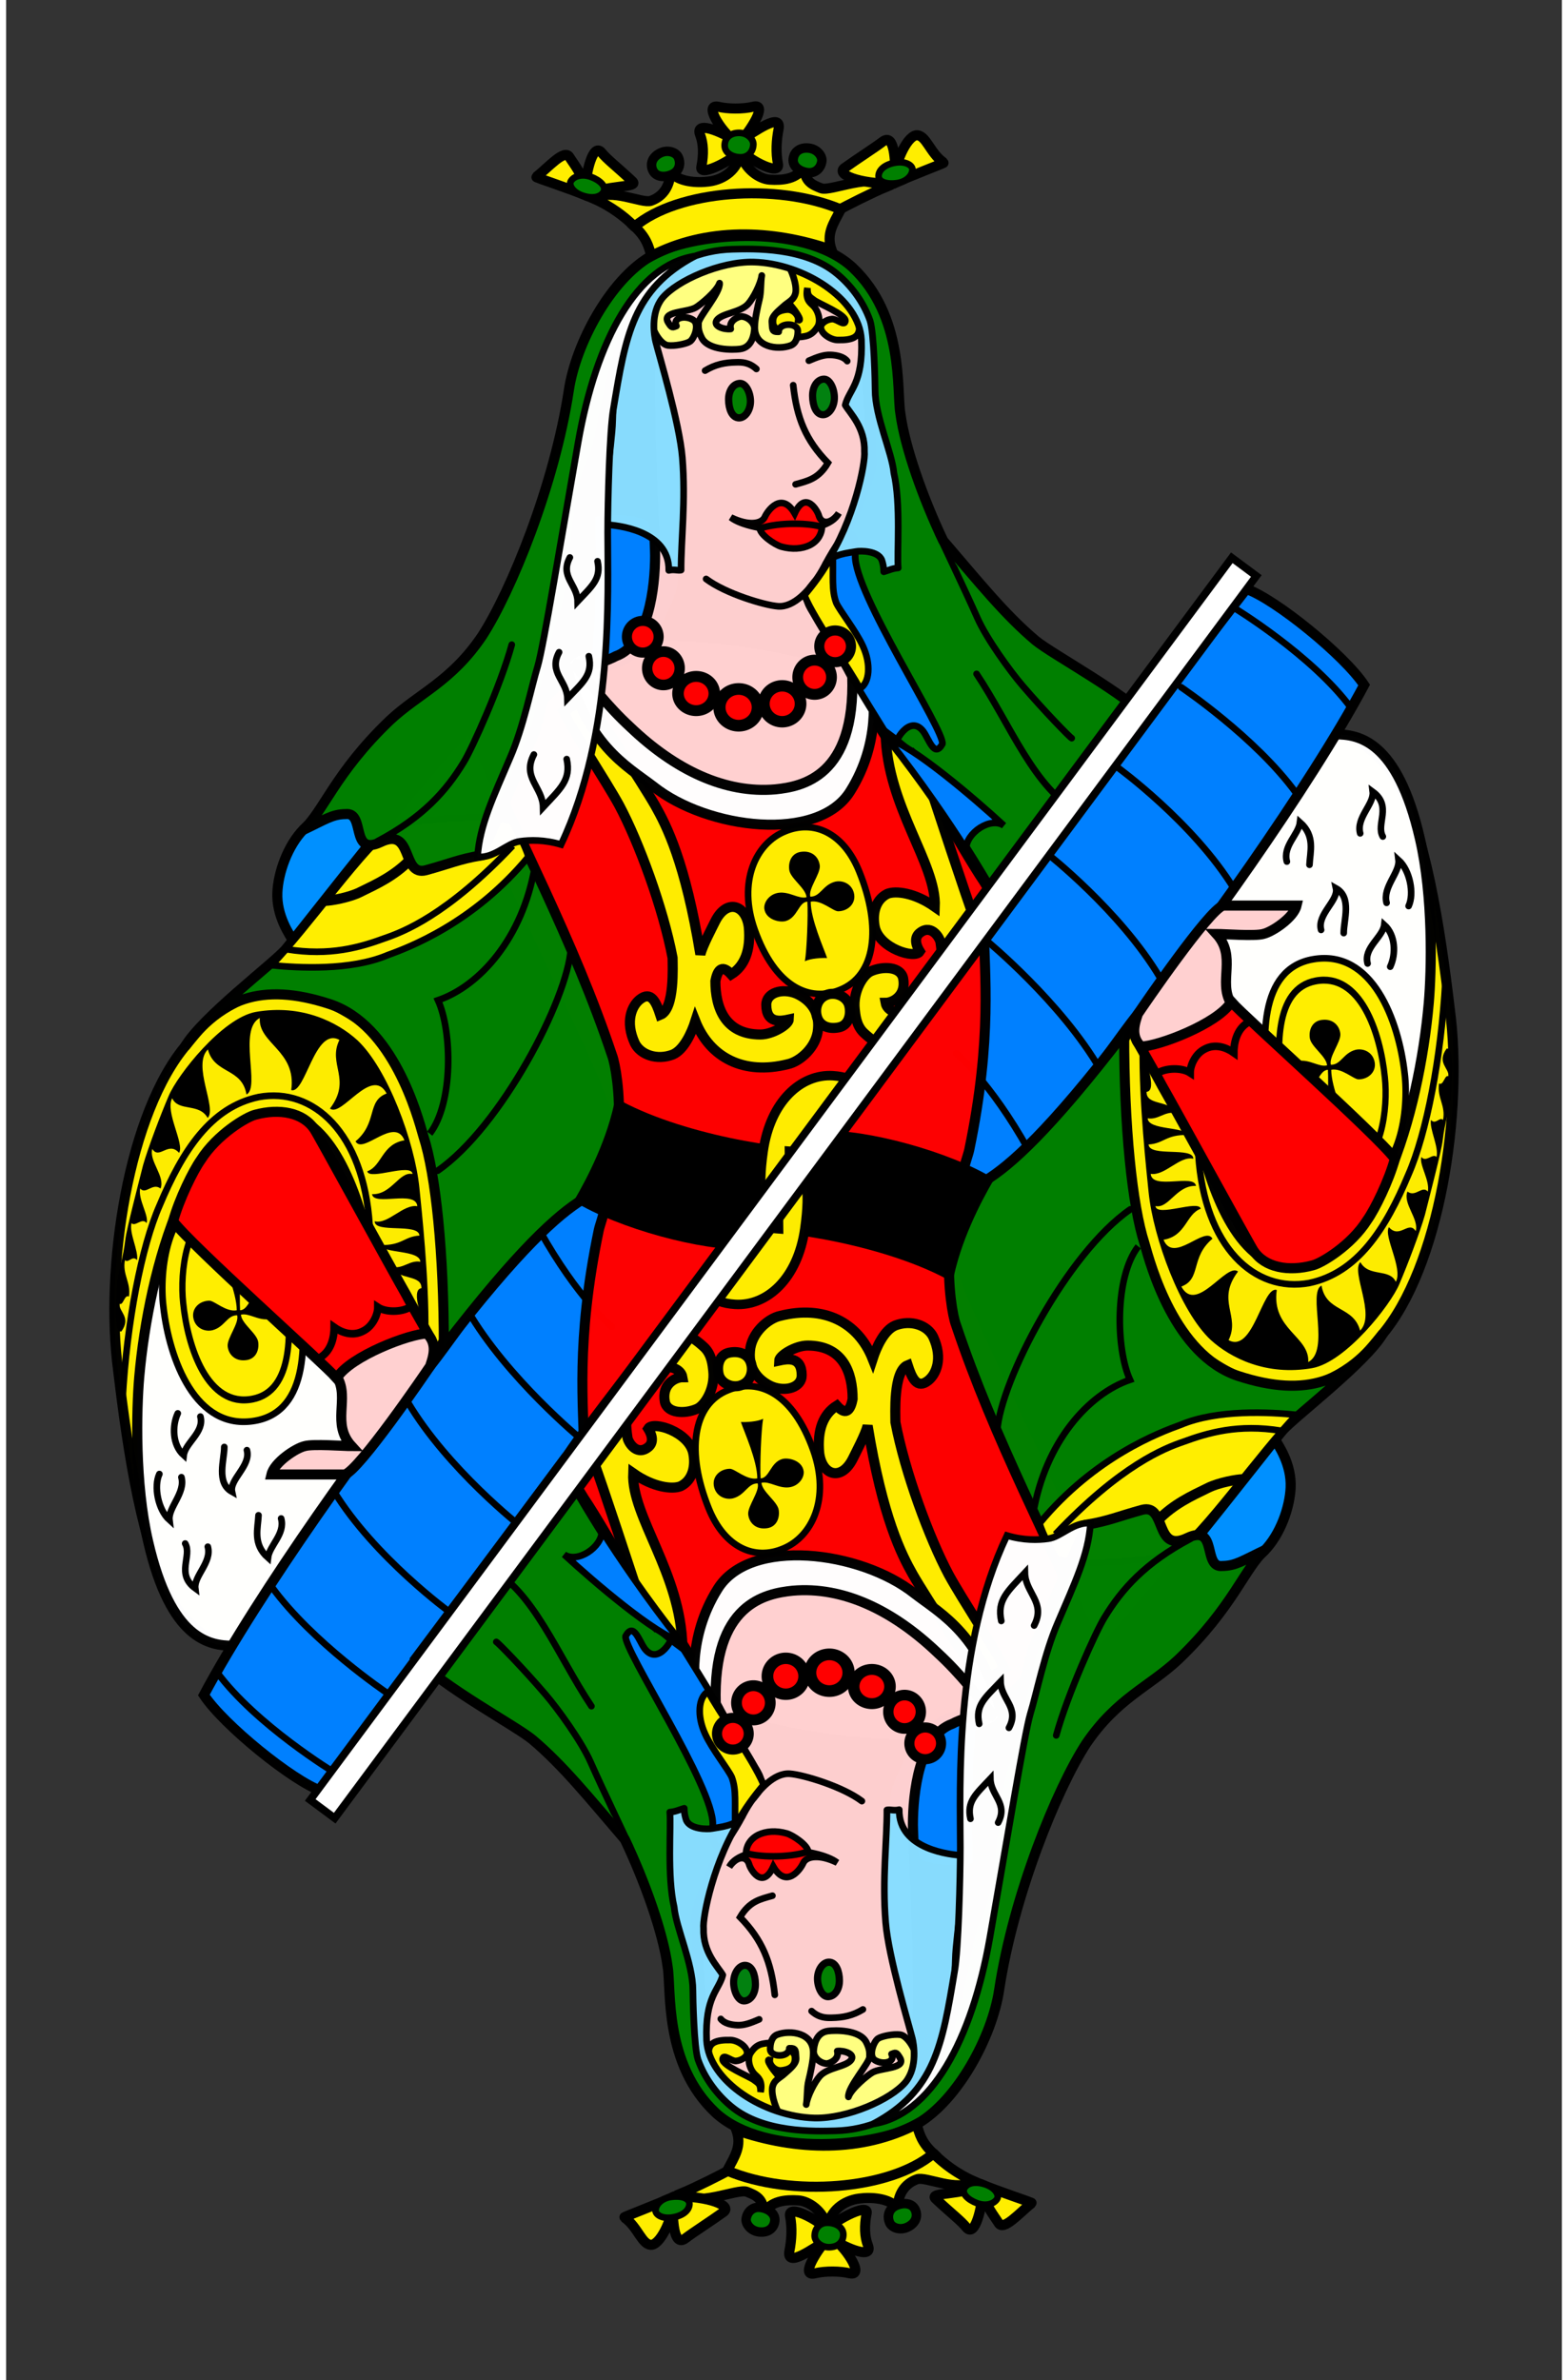 <?xml version="1.0" encoding="UTF-8" standalone="no"?>
<!-- Created with Sodipodi ("http://www.sodipodi.com/") -->
<!--
*
* Copyright 2004, 2006 Luciano Montanaro
*
-->
<svg
   xmlns:dc="http://purl.org/dc/elements/1.1/"
   xmlns:cc="http://web.resource.org/cc/"
   xmlns:rdf="http://www.w3.org/1999/02/22-rdf-syntax-ns#"
   xmlns:svg="http://www.w3.org/2000/svg"
   xmlns="http://www.w3.org/2000/svg"
   xmlns:xlink="http://www.w3.org/1999/xlink"
   xmlns:sodipodi="http://sodipodi.sourceforge.net/DTD/sodipodi-0.dtd"
   xmlns:inkscape="http://www.inkscape.org/namespaces/inkscape"
   id="svg548"
   sodipodi:version="0.32"
   width="58mm"
   height="88mm"
   viewBox="0 0 206 315"
   sodipodi:docname="queen-of-clubs-work.svg"
   inkscape:version="0.44.1"
   sodipodi:docbase="/home/mikelima/repo/trunk/playground/artwork/carddecks/tigullio">
  <rect x="0" y="0" width="206" height="315" fill="#333333" stroke="none"/>
  <defs
     id="defs550">
    <linearGradient
       id="linearGradient962">
      <stop
         style="stop-color:#000;stop-opacity:1;"
         offset="0"
         id="stop963" />
      <stop
         style="stop-color:#fff;stop-opacity:1;"
         offset="1"
         id="stop964" />
    </linearGradient>
    <radialGradient
       xlink:href="#linearGradient962"
       id="radialGradient965" />
  </defs>
  <sodipodi:namedview
     id="base"
     inkscape:zoom="1.2122727"
     inkscape:cx="95.695209"
     inkscape:cy="240.49903"
     inkscape:window-width="951"
     inkscape:window-height="1080"
     inkscape:window-x="453"
     inkscape:window-y="44"
     inkscape:current-layer="svg548" />
  <path
     style="fill:none;fill-rule:evenodd;stroke:black;stroke-opacity:1;stroke-width:1pt;stroke-linejoin:miter;stroke-linecap:butt;fill-opacity:1;"
     d="M -27.5 166.29 C -27.5 166.185 -27.5 166.081 -27.5 165.977 "
     id="path642" />
  <g
     id="g3924">
    <path
       style="opacity:0.99;fill:#fe0;fill-opacity:1;fill-rule:evenodd;stroke:black;stroke-width:1pt;stroke-linecap:butt;stroke-linejoin:miter;stroke-opacity:1"
       d="M 58.171,176.683 C 58.171,172.499 57.946,166.057 57.877,163.316 C 57.594,152.033 53.172,140.553 49.798,137.315 C 48.481,136.054 40.008,129.335 33.346,131.44 C 27.384,133.47 25.317,136.561 23.944,138.197 C 16.182,147.201 13.024,167.895 14.836,181.384 C 16.145,192.385 18.095,205.117 22.035,211.939 C 23.426,214.442 26.979,217.786 29.967,217.814 C 33.037,213.795 59.776,176.362 58.171,176.683 z "
       id="path613"
       sodipodi:nodetypes="csssssscc" />
    <path
       style="opacity:0.99;fill:white;fill-opacity:1;fill-rule:evenodd;stroke:black;stroke-width:1pt;stroke-linecap:butt;stroke-linejoin:miter;stroke-opacity:1"
       d="M 52.883,184.469 C 52.883,180.285 48.854,167.978 47.952,164.271 C 46.163,156.762 42.593,147.188 35.549,147.305 C 24.632,147.632 18.896,167.736 17.628,182.265 C 17.256,186.561 17.018,196.334 18.803,204.007 C 21.81,217.086 26.979,217.786 29.967,217.814 C 33.037,213.795 54.488,184.148 52.883,184.469 z "
       id="path615"
       sodipodi:nodetypes="csssscc" />
    <path
       style="fill:#0080ff;fill-opacity:1;fill-rule:evenodd;stroke:black;stroke-width:1pt;stroke-linecap:butt;stroke-linejoin:miter;stroke-opacity:1"
       d="M 76.802,158.309 C 67.425,163.355 59.594,176.891 55.255,181.889 C 49.316,188.597 33.264,211.044 26.186,224.339 C 28.807,228.303 37.941,235.707 41.783,237.054 L 96.898,165.97 C 95.092,165.149 79.298,159.308 76.802,158.309 z "
       id="path927"
       sodipodi:nodetypes="cscccc" />
    <path
       sodipodi:nodetypes="cc"
       id="path3922"
       d="M 80.193,175.591 C 80.193,175.591 75.693,171.863 70.663,162.874"
       style="opacity:1;color:black;fill:none;fill-opacity:1;fill-rule:evenodd;stroke:black;stroke-width:0.875;stroke-linecap:round;stroke-linejoin:miter;marker:none;marker-start:none;marker-mid:none;marker-end:none;stroke-miterlimit:4;stroke-dasharray:none;stroke-dashoffset:0;stroke-opacity:1;visibility:visible;display:inline;overflow:visible" />
    <path
       sodipodi:nodetypes="cc"
       id="path3920"
       d="M 76.181,190.511 C 76.181,190.511 66.279,182.355 61.123,173.439"
       style="opacity:1;color:black;fill:none;fill-opacity:1;fill-rule:evenodd;stroke:black;stroke-width:0.875;stroke-linecap:round;stroke-linejoin:miter;marker:none;marker-start:none;marker-mid:none;marker-end:none;stroke-miterlimit:4;stroke-dasharray:none;stroke-dashoffset:0;stroke-opacity:1;visibility:visible;display:inline;overflow:visible" />
    <path
       style="opacity:0.99;fill:red;fill-opacity:1;fill-rule:evenodd;stroke:black;stroke-width:1pt;stroke-linecap:butt;stroke-linejoin:miter;stroke-opacity:1"
       d="M 74.115,89.908 C 66.329,95.668 62.556,108.687 64.082,112.723 C 67.68,122.326 80.406,146.16 80.377,150.628 C 80.325,158.168 78.747,161.502 78.473,162.814 C 75.372,177.737 76.502,186.266 76.53,192.199 C 80.771,187.776 131.278,124.19 131.699,122.225 C 131.699,120.027 130.611,118.57 129.49,116.701 C 126.525,112.317 118.469,97.686 115.233,93.525 C 112.967,91.259 82.75,83.29 74.115,89.908 z "
       id="path923"
       sodipodi:nodetypes="csssccccs" />
    <path
       style="fill:#0090ff;fill-opacity:1;fill-rule:evenodd;stroke:black;stroke-width:1pt;stroke-linecap:butt;stroke-linejoin:miter;stroke-opacity:1"
       d="M 39.423,109.729 C 37.257,111.937 36.03,115.52 35.919,118.115 C 35.779,121.206 37.513,123.722 38.171,124.748 C 40.216,122.255 42.004,120.098 43.553,117.865 C 44.619,116.443 48.008,112.483 48.809,111.858 C 47.307,104.576 43.296,105.901 39.423,109.729 z "
       id="path791"
       sodipodi:nodetypes="cscscc" />
    <path
       style="opacity:0.99;fill:green;fill-opacity:1;fill-rule:evenodd;stroke:black;stroke-width:1pt;stroke-linecap:butt;stroke-linejoin:miter;stroke-opacity:1"
       d="M 36.978,125.685 C 35.403,127.496 25.902,134.678 23.669,138.541 C 28.205,132.227 33.741,129.907 42.859,132.891 C 51.272,135.687 54.47,147.622 55.26,150.406 C 56.894,155.435 57.972,165.843 57.96,178.243 C 67.863,165.345 73.069,160.742 76.328,158.752 C 82.976,155.947 81.106,141.861 80.225,139.645 C 75.156,124.493 67.736,110.81 61.492,96.393 C 59.785,96.393 38.504,123.93 36.978,125.685 z "
       id="path609"
       sodipodi:nodetypes="ccssccccs" />
    <path
       style="fill:#fe0;fill-opacity:1;fill-rule:evenodd;stroke:black;stroke-width:0.875;stroke-linecap:butt;stroke-linejoin:miter;stroke-dasharray:none;stroke-opacity:1"
       d="M 69.164,113.385 C 61.838,122.259 53.139,125.459 50.492,126.423 C 45.613,128.487 38.705,128.106 35.135,127.749 C 39.94,122.833 47.509,111.898 51.487,109.187 C 57.895,108.12 63.475,107.834 66.844,108.635 C 67.422,109.444 68.749,111.97 69.164,113.385 z "
       id="path634"
       sodipodi:nodetypes="cscccc" />
    <path
       style="opacity:0.99;fill:green;fill-opacity:1;fill-rule:evenodd;stroke:black;stroke-width:1pt;stroke-linecap:butt;stroke-linejoin:miter;stroke-opacity:1"
       d="M 62.832,113.23 C 60.074,113.686 58.669,114.33 55.575,115.177 C 52.307,116.023 53.977,109.333 49.579,111.46 C 45.532,113.37 47.604,107.448 44.956,107.743 C 43.176,107.764 42.237,108.473 39.292,109.867 C 41.985,107.527 43.501,102.341 50.797,95.354 C 54.666,91.742 58.92,90.232 63.009,84.203 C 66.879,78.239 72.61,64.168 74.513,51.637 C 75.437,45.473 79.972,37.055 85.31,33.938 C 90.264,30.868 105.416,29.32 112.035,35.354 C 118.961,41.829 117.894,51.701 118.409,54.717 C 118.989,59.144 121.43,66.007 124.082,71.558 C 128.858,77.11 132.252,81.352 136.328,84.784 C 138.568,86.621 148.245,91.805 151.727,95.538 L 132.392,121.426 C 128.985,114.915 120.678,102.096 117.013,98.194 C 115.599,96.757 112.335,89.206 107.776,82.983 C 106.588,81.57 107.127,80.016 106.942,77.059 C 108.484,74.765 112.199,68.618 113.716,62.079 C 115.234,55.541 114.323,49.166 114.292,48.233 C 113.987,39.118 106.706,34.986 101.062,34.115 C 96.919,33.41 87.896,36.882 84.779,39.247 C 80.764,42.293 78.825,58.911 77.699,60.84 C 75.245,65.047 75.356,78.537 73.629,82.079 C 72.874,83.628 70.481,95.583 70.089,96.593 C 68.913,99.618 65.337,107.939 62.832,113.23 z "
       id="path606"
       sodipodi:nodetypes="cssscsssssscsccsscsssssssc" />
    <path
       style="opacity:0.99;fill:#fe0;fill-opacity:1;fill-rule:evenodd;stroke:black;stroke-width:1pt;stroke-linecap:butt;stroke-linejoin:miter;stroke-opacity:1"
       d="M 81.188,106.596 C 83.772,111.444 86.979,120.118 88.246,126.76 C 88.246,127.755 88.566,133.546 86.622,134.321 C 86.068,132.616 85.391,131.112 83.915,132.277 C 82.888,133.079 81.906,135.164 83.252,138.078 C 84.013,139.605 86.185,140.374 88.279,139.569 C 89.739,138.953 90.76,136.706 91.263,135.15 C 93.196,140.006 97.698,142.316 103.527,140.839 C 105.118,140.492 107.324,138.588 107.504,136.199 C 107.768,133.519 106,132.109 104.631,131.504 C 102.777,130.738 100.645,131.373 100.654,132.995 C 100.669,135.505 102.554,135.163 103.637,134.929 C 103.614,135.587 101.501,136.917 99.88,136.917 C 95.185,136.917 93.914,133.345 93.914,129.846 C 94.135,128.699 94.632,127.404 96.013,128.962 C 97.786,127.853 98.63,125.766 98.334,122.665 C 97.945,119.749 95.438,118.912 93.914,121.891 C 93.442,122.849 92.238,125.114 91.925,126.311 C 89.933,114.084 87.419,109.234 85.959,106.644 C 84.186,103.527 77.139,92.864 76.899,92.612 C 76.275,92.612 74.518,93.731 73.805,94.159 C 74.775,96.367 79.442,103.388 81.188,106.596 z "
       id="path899"
       sodipodi:nodetypes="cccssscssssccccsscsccs" />
    <path
       style="opacity:0.99;fill:white;fill-opacity:1;fill-rule:evenodd;stroke:black;stroke-width:1pt;stroke-linecap:butt;stroke-linejoin:miter;stroke-opacity:1"
       d="M 74.026,87.42 C 76.748,98.63 82.097,101.303 85.738,104.104 C 92.842,109.743 107.574,111.624 111.813,104.656 C 115.757,98.339 114.978,91.739 114.464,90.183 C 111.49,86.169 80.376,80.373 74.026,87.42 z "
       id="path883"
       sodipodi:nodetypes="csscc" />
    <path
       style="fill:#0080ff;fill-opacity:1;fill-rule:evenodd;stroke:none;stroke-width:1pt;stroke-linecap:butt;stroke-linejoin:miter;stroke-opacity:1"
       d="M 78.053,68.451 C 77.998,68.837 78.374,80.469 77.522,86.858 C 80.885,89.837 79.764,88.451 80.708,88.451 C 85.499,87.499 88.85,78.337 88.85,77.477 C 89.451,70.897 85.664,67.131 78.053,68.451 z "
       id="path703"
       sodipodi:nodetypes="ccccc" />
    <path
       style="opacity:0.99;fill:#ffd0d0;fill-opacity:1;fill-rule:evenodd;stroke:black;stroke-width:1pt;stroke-linecap:butt;stroke-linejoin:miter;stroke-opacity:1"
       d="M 101.859,104.469 C 95.165,105.062 88.562,101.877 82.655,96.239 C 79.529,93.36 77.552,90.644 75.044,87.743 C 76.729,88.677 79.95,87.279 80.708,86.858 C 85.099,85.284 85.932,77.689 85.932,73.51 C 85.932,71.032 84.566,49.05 85.752,41.548 C 85.904,37.451 92.454,34.41 101.416,34.557 C 108.761,34.675 110.963,38.003 112.744,40.84 C 113.731,42.713 114.603,58.008 114.603,61.637 C 113.895,65.206 110.076,72.633 109.823,73.672 C 107.953,75.841 108.247,82.707 112.036,89.513 C 112.447,102.741 105.479,104.101 101.859,104.469 z "
       id="path607"
       sodipodi:nodetypes="csccccsccccs" />
    <path
       style="fill:#fe0;fill-opacity:1;fill-rule:evenodd;stroke:black;stroke-width:0.875;stroke-linecap:butt;stroke-linejoin:miter;stroke-dasharray:none;stroke-opacity:1"
       d="M 106.563,35.821 C 107.566,36.335 111.772,39.707 112.344,40.47 C 112.768,41.242 112.958,42.52 112.969,43.478 C 112.889,44.603 112.104,45.046 110.079,45.001 C 109.166,44.98 107.774,44.108 107.891,43.204 C 107.952,42.771 108.656,42.275 109.376,42.228 C 110.063,42.221 111.031,43.268 111.134,42.462 C 111.134,41.593 107.626,40.2 106.993,39.727 C 106.343,39.243 106.107,39.184 106.095,38.126 C 105.788,39.628 106.445,40.059 106.836,40.431 C 107.57,41.129 107.924,42.53 107.423,43.282 C 107.078,43.8 106.645,44.332 105.86,44.493 C 105.121,44.645 104.257,44.684 103.438,44.571 C 102.951,44.505 101.639,43.428 101.563,42.853 C 101.368,41.331 102.627,41.053 103.36,40.978 C 104.193,40.892 104.969,41.73 104.884,42.384 C 105.549,42.551 104.329,40.918 104.063,40.626 C 103.36,39.852 101.521,37.151 101.368,33.985 C 102.914,34.347 106.067,35.747 106.563,35.821 z "
       id="path795"
       sodipodi:nodetypes="cccssscscsssssscscc" />
    <path
       style="font-size:12px;fill:#fe0;fill-rule:evenodd;stroke:black;stroke-width:1pt"
       d="M 92.059,22.065 C 92.385,20.415 92.337,18.994 91.88,17.808 C 91.091,15.668 95.836,18.003 96.573,18.688 C 95.3,18.17 92.13,13.729 94.27,14.12 C 95.511,14.436 97.55,14.452 98.886,14.131 C 101.051,13.573 98.308,17.535 97.52,18.372 C 98.946,17.582 102.744,14.688 102.28,17.108 C 102.001,18.51 101.894,20.191 102.201,21.688 C 102.566,23.556 97.499,20.662 97.283,19.714 C 97.131,20.741 91.656,23.651 92.059,22.065 z "
       id="path565"
       sodipodi:nodetypes="cscsscsscs" />
    <path
       style="font-size:12px;fill:#fe0;fill-rule:evenodd;stroke:black;stroke-width:1pt"
       d="M 77.89,26.33 C 80.091,27.297 81.933,28.711 83.045,29.841 C 89.175,28.508 107.297,27.286 110.029,27.919 C 111.186,27.248 114.75,25.466 116.484,24.753 C 114.924,22.723 109.173,25.372 107.94,24.926 C 106.838,24.481 105.602,24.066 105.723,21.949 C 104.822,23.76 102.731,23.881 101.11,23.779 C 99.744,23.697 97.786,22.405 97.237,20.207 C 96.905,22.397 95.114,23.757 93.042,24.023 C 91.481,24.23 88.969,24.099 87.976,22.723 C 87.891,24.589 87.057,25.972 85.388,26.576 C 84.211,27.002 80.081,24.803 77.89,26.33 z "
       id="path558"
       sodipodi:nodetypes="ccccscscscsc" />
    <path
       style="font-size:12px;fill:green;fill-rule:evenodd;stroke:black;stroke-width:0.875"
       d="M 97.043,17.582 C 95.822,17.587 95.144,18.309 95.144,19.258 C 95.144,20.234 96.158,20.821 97.266,20.821 C 98.279,20.821 98.929,20.044 98.941,19.09 C 98.949,18.436 98.188,17.578 97.043,17.582 z "
       id="path564"
       sodipodi:nodetypes="cssss" />
    <path
       style="fill:#0080ff;fill-opacity:1;fill-rule:evenodd;stroke:black;stroke-width:0.884;stroke-linecap:butt;stroke-linejoin:miter;stroke-opacity:1;stroke-miterlimit:4;stroke-dasharray:none"
       d="M 112.43,73.485 C 112.209,78.42 124.359,96.76 123.967,98.469 C 122.905,100.354 122.22,97.874 121.447,96.805 C 119.617,94.384 117.386,98.386 117.768,98.991 C 117.427,98.686 107.49,82.389 106.807,81.077 C 106.075,79.885 105.505,78.819 106.637,77.485 C 107.76,76.21 108.476,74.659 108.928,73.855 C 111.663,69.063 112.482,69.959 112.43,73.485 z "
       id="path895"
       sodipodi:nodetypes="ccscsssc" />
    <path
       style="fill:#ffff80;fill-opacity:1;fill-rule:evenodd;stroke:black;stroke-width:0.884;stroke-linecap:butt;stroke-linejoin:round;stroke-dasharray:none;stroke-opacity:1;stroke-miterlimit:4"
       d="M 87.387,37.601 C 86.911,38.314 85.513,40.609 85.438,42.149 C 85.372,43.546 86.67,45.62 87.632,45.713 C 88.469,45.835 90.086,45.517 90.554,45.195 C 91.119,44.806 91.841,42.94 91.002,42.365 C 89.999,41.677 88.192,41.997 88.759,43.147 C 88.246,43.327 88.154,43.467 87.699,42.727 C 86.663,41.18 90.097,41.384 91.285,40.715 C 91.861,40.395 94.106,38.576 94.468,37.475 C 94.6,38.731 91.677,41.975 91.677,42.769 C 91.677,43.302 91.619,43.77 92.127,44.748 C 93.024,46.4 96.258,46.31 97.162,46.195 C 98.784,45.994 99.031,44.262 99.077,43.56 C 99.131,42.695 98.196,41.914 97.367,41.884 C 96.951,41.884 95.626,42.45 95.948,43.538 C 95.103,43.65 93.51,43.173 94.124,42.349 C 94.836,41.44 97.094,41.407 98.206,40.282 C 98.963,39.458 99.933,37.509 100.056,36.464 C 99.9,37.278 99.988,38.683 99.743,39.627 C 99.509,40.571 99.13,42.315 99.13,43.181 C 99.009,46.005 102.183,46.348 103.874,45.73 C 104.625,45.449 104.831,44.581 104.831,43.811 C 104.831,42.678 102.287,42.648 102.295,43.913 C 101.349,43.953 101.474,43.546 101.397,42.62 C 101.328,41.837 102.321,41.108 102.864,40.601 C 103.609,39.906 104.322,39.739 104.535,38.744 C 104.734,37.627 103.937,35.565 103.467,35.002 C 102.253,34.543 97.518,34.263 96.158,34.448 C 94.062,34.79 89.907,35.196 87.387,37.601 z "
       id="path792"
       sodipodi:nodetypes="csssscsccssssccsscscsscssscsc" />
    <path
       style="fill:#fe0;fill-opacity:1;fill-rule:evenodd;stroke:black;stroke-width:0.875;stroke-linecap:butt;stroke-linejoin:miter;stroke-dasharray:none;stroke-opacity:1"
       d="M 109.455,73.24 C 109.547,76.356 109.271,78.086 109.924,79.803 C 110.393,80.83 112.569,83.569 113.44,85.506 C 114.548,87.894 114.348,90.374 113.049,91.131 C 111.939,88.883 107.112,82.179 105.705,78.787 C 106.643,77.64 108.355,75.548 109.455,73.24 z "
       id="path901"
       sodipodi:nodetypes="cssccc" />
    <path
       style="font-size:12px;fill:green;fill-rule:evenodd;stroke:black;stroke-width:1.25"
       d="M 106.313,19.608 C 105.101,19.461 104.338,20.094 104.221,21.035 C 104.1,22.004 105.033,22.712 106.133,22.849 C 107.138,22.975 107.88,22.284 108.009,21.34 C 108.099,20.692 107.45,19.746 106.313,19.608 z "
       id="path566"
       sodipodi:nodetypes="cssss" />
    <path
       style="font-size:12px;fill:green;fill-rule:evenodd;stroke:black;stroke-width:1.25"
       d="M 86.623,20.245 C 85.525,20.779 85.229,21.725 85.642,22.579 C 86.067,23.458 87.235,23.545 88.233,23.063 C 89.144,22.623 89.392,21.64 88.988,20.776 C 88.711,20.184 87.652,19.743 86.623,20.245 z "
       id="path568"
       sodipodi:nodetypes="cssss" />
    <path
       style="font-size:12px;fill:#fe0;fill-rule:evenodd;stroke:black;stroke-width:1pt;stroke-linejoin:round"
       d="M 117.506,24.321 C 119.51,23.338 124.263,21.597 124.157,21.529 C 122.311,20.278 121.815,17.781 120.489,17.904 C 119.154,18.156 117.666,21.807 117.736,23.319 C 117.738,21.417 117.667,17.587 116.094,18.725 C 115.059,19.519 112.807,20.949 111.034,22.218 C 109.8,23.058 112.879,24.347 117.506,24.321 z "
       id="path573"
       sodipodi:nodetypes="csscssc" />
    <path
       style="font-size:12px;fill:green;fill-rule:evenodd;stroke:black;stroke-width:0.875"
       d="M 117.82,21.516 C 116.38,21.731 115.554,22.464 115.521,23.272 C 115.488,24.105 116.663,24.43 117.971,24.238 C 119.166,24.063 119.961,23.288 120.008,22.473 C 120.041,21.914 119.172,21.315 117.82,21.516 z "
       id="path569"
       sodipodi:nodetypes="cssss" />
    <path
       style="font-size:12px;fill:#fe0;fill-rule:evenodd;stroke:black;stroke-width:1pt;stroke-linejoin:round"
       d="M 76.947,25.948 C 74.904,25.047 70.087,23.499 70.189,23.425 C 71.807,22.159 73.965,19.624 74.604,20.812 C 75.23,21.808 76.302,23.047 76.676,24.957 C 76.777,22.991 77.678,18.819 78.839,20.181 C 79.536,21.069 80.862,22.056 82.893,23.966 C 84.025,24.94 79.079,24.356 76.947,25.948 z "
       id="path571"
       sodipodi:nodetypes="csscssc" />
    <path
       style="font-size:12px;fill:green;fill-rule:evenodd;stroke:black;stroke-width:0.875"
       d="M 76.246,25.861 C 77.615,26.358 78.691,26.107 79.104,25.411 C 79.53,24.695 78.651,23.85 77.41,23.396 C 76.275,22.981 75.207,23.284 74.778,23.978 C 74.483,24.454 74.962,25.395 76.246,25.861 z "
       id="path570"
       sodipodi:nodetypes="cssss" />
    <path
       style="opacity:0.99;fill:#fe0;fill-opacity:1;fill-rule:evenodd;stroke:black;stroke-width:1pt;stroke-linecap:butt;stroke-linejoin:miter;stroke-opacity:1"
       d="M 120.76,100.57 C 120.76,100.607 118.495,98.6 116.451,97.09 C 116.672,106.812 123.201,114.268 122.971,120.016 C 120.326,118.161 117.804,117.843 116.673,118.304 C 115.02,119.137 114.697,121.043 115.015,122.668 C 115.591,125.498 120.332,126.973 120.981,125.927 C 120.513,125.176 120.11,124.049 121.092,123.385 C 122.609,122.3 123.744,124.264 123.744,124.877 C 124.462,129.702 122.615,133.631 118.772,134.074 C 117.924,134.184 116.635,133.759 116.451,132.722 C 117.355,132.721 119.218,131.822 118.777,129.48 C 118.446,127.932 116.159,127.838 114.553,128.526 C 113.493,128.954 112.115,131.176 112.364,133.55 C 112.45,134.298 112.538,135.715 113.567,136.694 C 115.254,138.258 116.568,138.877 119.416,138.834 L 129.489,125.063 C 128.301,122.1 126.431,116.594 122.529,104.713 C 121.241,103.21 121.43,101.278 120.76,100.57 z "
       id="path920"
       sodipodi:nodetypes="cccsscscscsssscccc" />
    <path
       style="opacity:0.99;fill:#8df;fill-opacity:1;fill-rule:evenodd;stroke:black;stroke-width:0.884;stroke-linecap:butt;stroke-linejoin:round;stroke-opacity:1;stroke-miterlimit:4;stroke-dasharray:none"
       d="M 86.01,45.218 C 86.432,46.923 89.175,56.011 89.539,60.564 C 90.015,66.302 89.356,71.518 89.373,75.449 C 88.903,75.546 88.457,75.315 87.745,75.488 C 87.844,70.179 80.814,69.488 79.257,69.429 C 78.573,69.233 80.269,58.616 80.308,55.75 C 80.485,46.995 82.667,40.936 86.384,36.808 C 88.162,34.953 91.761,33.091 96.204,32.986 C 98.859,32.922 105.782,32.662 110.041,36.261 C 111.746,37.678 113.458,39.798 114.385,42.415 C 114.933,44.068 115.063,50.825 115.063,51.589 C 115.063,55.155 117.301,59.87 117.544,62.587 C 118.504,66.68 117.927,73.385 118.121,75.163 C 117.386,75.217 116.873,75.475 116.209,75.672 C 116.209,74.995 116.092,74.57 115.955,74.143 C 115.491,72.881 113.131,72.873 112.514,72.996 C 111.501,73.199 109.419,73.305 108.491,74.662 C 112.317,68.966 113.81,61.158 113.649,59.78 C 113.753,56.566 111.739,54.711 111.105,53.612 C 111.616,51.548 113.478,50.803 113.249,44.952 C 112.981,39.517 105.551,34.853 98.971,34.684 C 94.597,34.58 88.839,37.122 86.9,39.44 C 85.268,41.476 85.839,44.526 86.01,45.218 z "
       id="path599"
       sodipodi:nodetypes="cscccsssssccccsscccssss" />
    <path
       style="opacity:0.99;fill:white;fill-opacity:1;fill-rule:evenodd;stroke:black;stroke-width:0.884;stroke-linecap:butt;stroke-linejoin:miter;stroke-opacity:1;stroke-miterlimit:4;stroke-dasharray:none"
       d="M 91.205,33.897 C 82.991,38.263 82.038,44.366 80.406,54.148 C 79.909,56.92 79.656,66.43 79.656,70.505 C 79.656,78.599 80.487,97.007 73.48,111.773 C 71.295,111.122 69.38,111.162 68.014,111.355 C 66.315,111.574 64.707,113.581 62.422,113.42 C 62.673,109.234 64.583,105.346 66.762,100.214 C 68.487,96.249 69.577,90.81 70.392,88.156 C 71.176,85.476 73.462,71.491 75.733,58.612 C 78.133,44.878 83.603,35.035 91.205,33.897 z "
       id="path604"
       sodipodi:nodetypes="csscscsssc" />
    <path
       style="fill:none;fill-opacity:1;fill-rule:evenodd;stroke:black;stroke-width:0.884;stroke-linecap:round;stroke-linejoin:miter;stroke-opacity:1;stroke-miterlimit:4;stroke-dasharray:none"
       d="M 107.012,77.009 C 106.326,77.96 104.388,80.391 102.235,80.244 C 100.453,80.12 95.259,78.561 92.689,76.626"
       id="path574"
       sodipodi:nodetypes="csc" />
    <path
       style="font-size:12px;fill:#fe0;fill-rule:evenodd;stroke:black;stroke-width:1pt"
       d="M 85.421,33.891 C 92.681,30.098 101.383,30.328 109.3,33.074 C 108.573,30.964 109.481,29.689 110.522,27.717 C 102.043,24.134 88.897,25.176 83.216,29.989 C 84.753,31.41 85.098,32.579 85.421,33.891 z "
       id="path556"
       sodipodi:nodetypes="ccccc" />
    <path
       style="fill:none;fill-opacity:1;fill-rule:evenodd;stroke:black;stroke-width:0.875;stroke-linecap:round;stroke-linejoin:miter;stroke-dasharray:none;stroke-opacity:1"
       d="M 104.219,50.979 C 104.687,55.304 105.872,58.258 108.817,61.263 C 107.567,63.394 106.115,63.651 104.531,64.104"
       id="path611"
       sodipodi:nodetypes="ccc" />
    <path
       style="font-size:12px;opacity:0.99;fill:green;fill-opacity:1;fill-rule:evenodd;stroke:black;stroke-width:0.965"
       d="M 97.152,50.747 C 97.904,50.715 98.515,51.843 98.557,53.025 C 98.598,54.244 97.862,55.321 97.034,55.304 C 96.106,55.285 95.682,54.099 95.667,52.902 C 95.652,51.73 96.258,50.786 97.152,50.747 z "
       id="path623"
       sodipodi:nodetypes="cssss" />
    <path
       style="font-size:12px;fill:none;fill-rule:evenodd;stroke:black;stroke-width:0.875;stroke-linecap:round"
       d="M 92.551,49.053 C 93.914,48.225 95.176,47.975 96.694,47.949 C 97.363,47.938 98.342,47.919 99.346,48.833"
       id="path625"
       sodipodi:nodetypes="csc" />
    <path
       style="font-size:12px;opacity:0.99;fill:#00800f;fill-opacity:1;fill-rule:evenodd;stroke:black;stroke-width:0.943"
       d="M 108.267,50.177 C 109.019,50.144 109.63,51.311 109.672,52.533 C 109.713,53.795 108.977,54.908 108.149,54.89 C 107.221,54.871 106.797,53.644 106.782,52.406 C 106.767,51.194 107.373,50.218 108.267,50.177 z "
       id="path624"
       sodipodi:nodetypes="cssss" />
    <path
       style="font-size:12px;fill:none;fill-rule:evenodd;stroke:black;stroke-width:0.875;stroke-linecap:round"
       d="M 106.288,47.741 C 107.428,47.246 108.293,46.934 109.161,46.968 C 110.002,47.002 110.933,47.21 111.371,47.796"
       id="path626"
       sodipodi:nodetypes="csc" />
    <path
       style="font-size:12px;opacity:0.99;fill:red;fill-rule:evenodd;stroke:black;stroke-width:0.875;stroke-linecap:round"
       d="M 107.62,68.268 C 107.479,67.643 105.859,64.786 104.416,67.951 C 102.707,65.008 100.84,67.536 100.433,68.468 C 100.002,69.332 98.326,69.629 95.959,68.48 C 98.612,70.549 108.646,71.145 110.247,67.919 C 109.225,69.372 107.986,69.434 107.62,68.268 z "
       id="path881"
       sodipodi:nodetypes="ccsccs" />
    <path
       style="font-size:12px;fill:red;fill-rule:evenodd;stroke:black;stroke-width:0.875"
       d="M 99.799,69.936 C 102.523,69.051 106.556,69.237 108.035,69.749 C 107.992,70.574 107.576,71.566 106.404,72.159 C 105.394,72.635 104.1,72.758 102.636,72.348 C 101.733,72.071 99.85,70.777 99.799,69.936 z "
       id="path882"
       sodipodi:nodetypes="ccssc" />
    <path
       style="fill:none;fill-opacity:1;fill-rule:evenodd;stroke:black;stroke-width:0.875;stroke-linecap:round;stroke-linejoin:miter;stroke-dasharray:none;stroke-opacity:1"
       d="M 123.414,70.626 C 123.414,70.663 126.983,78.118 128.607,81.785 C 129.834,84.557 132.94,88.828 134.573,90.735 C 137.491,94.143 140.871,97.607 141.092,97.695"
       id="path893"
       sodipodi:nodetypes="cssc" />
    <path
       style="fill:#0080ff;fill-opacity:1;fill-rule:evenodd;stroke:black;stroke-width:0.884;stroke-linecap:butt;stroke-linejoin:miter;stroke-opacity:1;stroke-miterlimit:4;stroke-dasharray:none"
       d="M 116.72,97.773 C 120.032,98.677 128.136,105.595 132.111,109.257 C 130.366,108.056 127.093,110.226 127.111,112.383 C 124.824,108.816 121.309,103.581 116.72,97.773 z "
       id="path896"
       sodipodi:nodetypes="cccc" />
    <path
       style="fill:none;fill-opacity:1;fill-rule:evenodd;stroke:black;stroke-width:0.875;stroke-linecap:round;stroke-linejoin:miter;stroke-dasharray:none;stroke-opacity:1"
       d="M 66.955,85.32 C 65.471,90.748 61.679,99.123 60.589,100.881 C 58.267,104.706 55.154,108.18 49.194,111.33"
       id="path897"
       sodipodi:nodetypes="csc" />
    <path
       style="opacity:0.99;fill:#fe0;fill-opacity:1;fill-rule:evenodd;stroke:black;stroke-width:0.875;stroke-linecap:butt;stroke-linejoin:miter;stroke-dasharray:none;stroke-opacity:1"
       d="M 103.152,110.024 C 106.887,108.469 110.864,110.143 112.974,115.373 C 115.966,122.792 115.133,129.166 110.365,131.029 C 106.381,132.634 101.817,130.667 99.115,123.044 C 96.864,116.689 99.262,111.585 103.152,110.024 z "
       id="path898"
       sodipodi:nodetypes="cssss" />
    <path
       style="fill:black;fill-opacity:1;fill-rule:evenodd;stroke:none;stroke-width:1.25;stroke-linecap:butt;stroke-linejoin:miter;stroke-dasharray:none;stroke-opacity:1"
       d="M 108.708,126.797 C 108.103,126.758 106.489,126.836 105.765,127.227 C 106.018,125.791 106.204,121.14 106.094,119.335 C 104.933,119.387 104.793,121.443 103.247,121.896 C 102.476,122.133 100.637,121.749 100.403,120.329 C 100.262,119.498 100.997,118.354 102.266,118.162 C 103.693,117.952 104.953,119.019 105.983,118.75 C 105.893,117.551 103.856,116.279 103.696,115.142 C 103.536,114.005 104.05,112.798 105.443,112.72 C 106.797,112.606 107.649,113.512 107.743,114.612 C 107.797,115.703 106.204,117.622 106.481,118.671 C 107.828,118.689 108.103,117.133 109.756,116.693 C 110.839,116.443 112.079,117.038 112.293,118.373 C 112.488,119.63 111.449,120.595 110.154,120.608 C 109.481,120.594 107.934,119.066 106.536,119.334 C 106.536,121.678 108.273,125.508 108.708,126.797 z "
       id="path900"
       sodipodi:nodetypes="cccssscssscssscc" />
    <g
       id="g903">
      <path
         sodipodi:type="arc"
         style="fill:red;fill-opacity:1;fill-rule:evenodd;stroke:black;stroke-width:1pt;stroke-linecap:butt;stroke-linejoin:miter;stroke-opacity:1"
         id="path884"
         d="M 90.157 86.757 A 2.099 2.099 0 1 1  85.959,86.757 A 2.099 2.099 0 1 1  90.157 86.757 z"
         sodipodi:cx="88.057892"
         sodipodi:cy="86.757339"
         sodipodi:rx="2.099247"
         sodipodi:ry="2.099247"
         transform="translate(-3.757,-2.486)" />
      <path
         sodipodi:type="arc"
         style="fill:red;fill-opacity:1;fill-rule:evenodd;stroke:black;stroke-width:1pt;stroke-linecap:butt;stroke-linejoin:miter;stroke-opacity:1"
         id="path885"
         d="M 90.157 86.757 A 2.099 2.099 0 1 1  85.959,86.757 A 2.099 2.099 0 1 1  90.157 86.757 z"
         sodipodi:cx="88.057892"
         sodipodi:cy="86.757339"
         sodipodi:rx="2.099247"
         sodipodi:ry="2.099247"
         transform="matrix(1.026,0,0,1.053,-3.312,-2.909)" />
      <path
         sodipodi:type="arc"
         style="fill:red;fill-opacity:1;fill-rule:evenodd;stroke:black;stroke-width:1pt;stroke-linecap:butt;stroke-linejoin:miter;stroke-opacity:1"
         id="path886"
         d="M 90.157 86.757 A 2.099 2.099 0 1 1  85.959,86.757 A 2.099 2.099 0 1 1  90.157 86.757 z"
         sodipodi:cx="88.057892"
         sodipodi:cy="86.757339"
         sodipodi:rx="2.099247"
         sodipodi:ry="2.099247"
         transform="matrix(1.145,0,0,1.079,-9.458,-1.822)" />
      <path
         sodipodi:type="arc"
         style="fill:red;fill-opacity:1;fill-rule:evenodd;stroke:black;stroke-width:1pt;stroke-linecap:butt;stroke-linejoin:miter;stroke-opacity:1"
         id="path887"
         d="M 90.157 86.757 A 2.099 2.099 0 1 1  85.959,86.757 A 2.099 2.099 0 1 1  90.157 86.757 z"
         sodipodi:cx="88.057892"
         sodipodi:cy="86.757339"
         sodipodi:rx="2.099247"
         sodipodi:ry="2.099247"
         transform="matrix(1.211,0,0,1.158,-9.644,-6.848)" />
      <path
         sodipodi:type="arc"
         style="fill:red;fill-opacity:1;fill-rule:evenodd;stroke:black;stroke-width:1pt;stroke-linecap:butt;stroke-linejoin:miter;stroke-opacity:1"
         id="path890"
         d="M 90.157 86.757 A 2.099 2.099 0 1 1  85.959,86.757 A 2.099 2.099 0 1 1  90.157 86.757 z"
         sodipodi:cx="88.057892"
         sodipodi:cy="86.757339"
         sodipodi:rx="2.099247"
         sodipodi:ry="2.099247"
         transform="matrix(1.158,0,0,1.132,0.791,-5.062)" />
      <path
         sodipodi:type="arc"
         style="fill:red;fill-opacity:1;fill-rule:evenodd;stroke:black;stroke-width:1pt;stroke-linecap:butt;stroke-linejoin:miter;stroke-opacity:1"
         id="path891"
         d="M 90.157 86.757 A 2.099 2.099 0 1 1  85.959,86.757 A 2.099 2.099 0 1 1  90.157 86.757 z"
         sodipodi:cx="88.057892"
         sodipodi:cy="86.757339"
         sodipodi:rx="2.099247"
         sodipodi:ry="2.099247"
         transform="matrix(1.066,0,0,1.079,13.183,-3.977)" />
      <path
         sodipodi:type="arc"
         style="fill:red;fill-opacity:1;fill-rule:evenodd;stroke:black;stroke-width:1pt;stroke-linecap:butt;stroke-linejoin:miter;stroke-opacity:1"
         id="path892"
         d="M 90.157 86.757 A 2.099 2.099 0 1 1  85.959,86.757 A 2.099 2.099 0 1 1  90.157 86.757 z"
         sodipodi:cx="88.057892"
         sodipodi:cy="86.757339"
         sodipodi:rx="2.099247"
         sodipodi:ry="2.099247"
         transform="translate(21.711,-1.215)" />
    </g>
    <path
       style="fill:none;fill-opacity:1;fill-rule:evenodd;stroke:black;stroke-width:0.875;stroke-linecap:round;stroke-linejoin:miter;stroke-dasharray:none;stroke-opacity:1"
       d="M 128.497,89.186 C 133.027,95.962 136.147,104.476 142.161,107.601"
       id="path912"
       sodipodi:nodetypes="cc" />
    <path
       style="fill:none;fill-opacity:1;fill-rule:evenodd;stroke:black;stroke-width:0.875;stroke-linecap:round;stroke-linejoin:miter;stroke-dasharray:none;stroke-opacity:1"
       d="M 69.882,99.862 C 68.276,102.904 71.051,104.172 71.101,106.845 C 73.391,104.376 74.826,103.237 74.229,100.466"
       id="path915"
       sodipodi:nodetypes="ccc" />
    <path
       style="fill:none;fill-opacity:1;fill-rule:evenodd;stroke:black;stroke-width:0.875;stroke-linecap:round;stroke-linejoin:miter;stroke-dasharray:none;stroke-opacity:1"
       d="M 73.22,86.321 C 71.765,88.988 74.279,90.101 74.324,92.444 C 76.399,90.279 77.699,89.28 77.158,86.851"
       id="path916"
       sodipodi:nodetypes="ccc" />
    <path
       style="fill:none;fill-opacity:1;fill-rule:evenodd;stroke:black;stroke-width:0.875;stroke-linecap:round;stroke-linejoin:miter;stroke-dasharray:none;stroke-opacity:1"
       d="M 74.646,73.78 C 73.292,76.311 75.632,77.367 75.674,79.591 C 77.605,77.536 78.815,76.588 78.312,74.283"
       id="path918"
       sodipodi:nodetypes="ccc" />
    <path
       style="fill:#fe0;fill-opacity:1;fill-rule:evenodd;stroke:black;stroke-width:1pt;stroke-linecap:butt;stroke-linejoin:miter;stroke-opacity:1"
       d="M 111.641,133.088 C 111.927,134.286 111.572,135.721 110.234,135.979 C 108.833,136.257 107.588,135.742 107.305,134.339 C 107.067,133.129 107.635,131.854 109.024,131.565 C 110.198,131.359 111.388,132.063 111.641,133.088 z "
       id="path919"
       sodipodi:nodetypes="cssss" />
    <path
       style="fill:black;fill-opacity:1;fill-rule:evenodd;stroke:none;stroke-width:1.25;stroke-linecap:butt;stroke-linejoin:miter;stroke-dasharray:none;stroke-opacity:1"
       d="M 80.679,145.295 C 89.099,150.14 103.426,152.362 108.203,151.954 L 97.879,165.336 C 92.22,165.583 81.065,162.621 75.16,158.975 C 77.08,155.695 79.671,150.616 80.679,145.295 z "
       id="path924"
       sodipodi:nodetypes="ccccc" />
    <path
       style="opacity:0.99;fill:#fe0;fill-opacity:1;fill-rule:evenodd;stroke:black;stroke-width:1.25;stroke-linecap:butt;stroke-linejoin:miter;stroke-dasharray:none;stroke-opacity:1"
       d="M 109.487,142.371 C 112.72,142.574 113.591,144.129 113.63,145.716 L 100.73,161.264 C 100.288,159.508 99.457,157.893 100.241,152.387 C 101.182,145.71 105.305,142.103 109.487,142.371 z "
       id="path926"
       sodipodi:nodetypes="cccss" />
    <path
       style="fill:none;fill-opacity:1;fill-rule:evenodd;stroke:black;stroke-width:0.875;stroke-linecap:round;stroke-linejoin:miter;stroke-dasharray:none;stroke-opacity:1"
       d="M 74.77,125.564 C 74.379,132.174 65.537,149.143 57.143,154.943"
       id="path612"
       sodipodi:nodetypes="cc" />
    <g
       id="g622">
      <path
         style="fill:#fe0;fill-opacity:1;fill-rule:evenodd;stroke:black;stroke-width:0.875;stroke-linecap:butt;stroke-linejoin:miter;stroke-dasharray:none;stroke-opacity:1"
         d="M 20.823,172.936 C 21.606,179.904 25.081,189.419 32.96,188.038 C 40.092,186.801 40.015,177.412 38.481,169.042 C 37.065,161.386 31.897,157.366 26.902,158.392 C 21.408,159.432 20.219,168.025 20.823,172.936 z "
         id="path616"
         sodipodi:nodetypes="cssss" />
      <path
         style="fill:#fe0;fill-opacity:1;fill-rule:evenodd;stroke:black;stroke-width:1.095;stroke-linecap:butt;stroke-linejoin:miter;stroke-dasharray:none;stroke-opacity:1"
         d="M 20.823,172.936 C 21.606,179.904 25.081,189.419 32.96,188.038 C 40.092,186.801 40.015,177.412 38.481,169.042 C 37.065,161.386 31.897,157.366 26.902,158.392 C 21.408,159.432 20.219,168.025 20.823,172.936 z "
         id="path621"
         sodipodi:nodetypes="cssss"
         transform="matrix(0.757,0,0,0.843,7.684,26.65)" />
    </g>
    <path
       style="fill:black;fill-opacity:1;fill-rule:evenodd;stroke:none;stroke-width:1.25;stroke-linecap:butt;stroke-linejoin:miter;stroke-dasharray:none;stroke-opacity:1"
       d="M 28.368,165.953 C 28.973,165.993 30.587,165.915 31.311,165.524 C 31.058,166.959 30.872,171.611 30.982,173.416 C 32.143,173.363 32.283,171.308 33.829,170.855 C 34.6,170.618 36.439,171.001 36.673,172.422 C 36.814,173.252 36.079,174.397 34.81,174.589 C 33.383,174.798 32.123,173.732 31.093,174 C 31.183,175.2 33.22,176.471 33.38,177.608 C 33.54,178.745 33.026,179.952 31.633,180.03 C 30.279,180.144 29.427,179.238 29.333,178.138 C 29.279,177.048 30.872,175.129 30.595,174.079 C 29.248,174.061 28.973,175.618 27.32,176.058 C 26.237,176.308 24.997,175.713 24.783,174.377 C 24.588,173.12 25.627,172.155 26.922,172.143 C 27.595,172.156 29.142,173.685 30.54,173.417 C 30.54,171.072 28.803,167.243 28.368,165.953 z "
       id="path639"
       sodipodi:nodetypes="cccssscssscssscc" />
    <path
       style="fill:red;fill-opacity:1;fill-rule:evenodd;stroke:black;stroke-width:1pt;stroke-linecap:butt;stroke-linejoin:miter;stroke-opacity:1"
       d="M 32.983,147.537 C 31.845,147.809 27.918,150.129 25.771,153.534 C 24.777,154.934 22.925,158.676 22.114,161.631 C 24.624,164.948 41.959,180.351 43.702,182.339 C 46.432,180.12 55.141,176.316 55.747,176.316 C 54.235,173.672 53.705,172.726 52.956,171.322 C 51.52,168.847 41.081,149.774 40.824,149.471 C 39.354,147.231 36.171,146.664 32.983,147.537 z "
       id="path618"
       sodipodi:nodetypes="cscccscs" />
    <path
       style="fill:#ffd0d0;fill-opacity:1;fill-rule:evenodd;stroke:black;stroke-width:1pt;stroke-linecap:butt;stroke-linejoin:miter;stroke-opacity:1"
       d="M 43.856,182.289 C 45.497,185.117 43.035,188.429 45.741,191.39 C 44.71,191.39 40.663,191.077 39.554,191.39 C 38.346,191.658 35.508,193.549 35.134,195.146 C 36.239,195.146 43.826,195.146 44.857,195.146 C 46.76,194.575 55.442,181.854 56.14,180.817 C 56.492,179.707 57.21,177.908 55.712,176.495 C 53.4,176.525 45.653,179.493 43.856,182.289 z "
       id="path620"
       sodipodi:nodetypes="cccccccc" />
    <path
       style="fill:none;fill-opacity:1;fill-rule:evenodd;stroke:black;stroke-width:1;stroke-linecap:round;stroke-linejoin:miter;stroke-dasharray:none;stroke-opacity:1"
       d="M 53.48,172.999 C 52.417,173.662 50.326,173.735 49.219,173.01 C 49.219,174.023 48.536,175.509 47.35,176.127 C 45.857,176.961 44.346,176.308 43.438,175.666 C 43.438,176.642 43.216,178.794 41.443,179.747"
       id="path627"
       sodipodi:nodetypes="ccscc" />
    <path
       style="fill:none;fill-opacity:1;fill-rule:evenodd;stroke:black;stroke-width:0.875;stroke-linecap:round;stroke-linejoin:miter;stroke-dasharray:none;stroke-opacity:1"
       d="M 22.732,187.059 C 21.96,188.693 22.008,191.247 23.52,192.598 C 23.714,190.966 26.292,189.543 25.728,187.481"
       id="path629"
       sodipodi:nodetypes="ccc" />
    <path
       style="fill:none;fill-opacity:1;fill-rule:evenodd;stroke:black;stroke-width:0.875;stroke-linecap:round;stroke-linejoin:miter;stroke-dasharray:none;stroke-opacity:1"
       d="M 23.713,204.283 C 24.66,205.917 22.443,208.315 25.048,210.213 C 24.851,208.581 27.273,206.767 26.709,204.705"
       id="path630"
       sodipodi:nodetypes="ccc" />
    <path
       style="fill:none;fill-opacity:1;fill-rule:evenodd;stroke:black;stroke-width:0.875;stroke-linecap:round;stroke-linejoin:miter;stroke-dasharray:none;stroke-opacity:1"
       d="M 20.296,195.086 C 19.524,196.72 20.119,199.821 21.631,201.172 C 21.434,199.54 23.778,197.57 23.213,195.508"
       id="path631"
       sodipodi:nodetypes="ccc" />
    <path
       style="fill:none;fill-opacity:1;fill-rule:evenodd;stroke:black;stroke-width:0.875;stroke-linecap:round;stroke-linejoin:miter;stroke-dasharray:none;stroke-opacity:1"
       d="M 28.89,191.505 C 28.9,193.217 27.776,196.24 29.913,197.435 C 29.559,195.803 32.451,193.989 31.886,191.927"
       id="path632"
       sodipodi:nodetypes="ccc" />
    <path
       style="fill:none;fill-opacity:1;fill-rule:evenodd;stroke:black;stroke-width:0.875;stroke-linecap:round;stroke-linejoin:miter;stroke-dasharray:none;stroke-opacity:1"
       d="M 33.422,200.547 C 33.353,202.259 32.62,204.345 34.678,206.165 C 34.872,204.533 36.982,203.031 36.417,200.969"
       id="path633"
       sodipodi:nodetypes="ccc" />
    <path
       style="fill:none;fill-opacity:1;fill-rule:evenodd;stroke:black;stroke-width:1pt;stroke-linecap:butt;stroke-linejoin:miter;stroke-opacity:1"
       d="M 53.477,113.813 C 51.35,115.96 49.155,116.962 46.849,118.084 C 45.505,118.764 43.038,119.232 42.169,119.232"
       id="path635"
       sodipodi:nodetypes="csc" />
    <path
       style="fill:none;fill-opacity:1;fill-rule:evenodd;stroke:black;stroke-width:0.875;stroke-linecap:butt;stroke-linejoin:miter;stroke-dasharray:none;stroke-opacity:1"
       d="M 67.071,111.938 C 58.381,121.116 52.577,123.339 50.13,124.178 C 46.944,125.345 42.882,126.576 37.169,125.638"
       id="path636"
       sodipodi:nodetypes="csc" />
    <path
       style="fill:none;fill-opacity:1;fill-rule:evenodd;stroke:black;stroke-width:0.875;stroke-linecap:butt;stroke-linejoin:miter;stroke-dasharray:none;stroke-opacity:1"
       d="M 70.001,114.727 C 68.395,124.154 62.694,130.502 57.188,132.383 C 59.064,136.498 59.228,146.012 56.094,150.04"
       id="path637"
       sodipodi:nodetypes="ccc" />
    <path
       style="fill:none;fill-opacity:1;fill-rule:evenodd;stroke:black;stroke-width:0.875;stroke-linecap:round;stroke-linejoin:miter;stroke-dasharray:none;stroke-opacity:1"
       d="M 108.277,152.055 C 106.546,152.386 104.851,152.276 103.527,152.165 C 103.554,154.531 103.572,155.902 103.416,157.579"
       id="path638"
       sodipodi:nodetypes="ccc" />
    <path
       style="fill:none;fill-opacity:1;fill-rule:evenodd;stroke:black;stroke-width:0.875;stroke-linecap:butt;stroke-linejoin:miter;stroke-dasharray:none;stroke-opacity:1"
       d="M 48.126,162.149 C 47.344,149.944 40.665,143.851 33.438,145.196 C 27.091,146.533 23.348,152.315 20.313,159.571 C 17.94,164.966 15.971,175.031 15.423,185.214"
       id="path640"
       sodipodi:nodetypes="cssc" />
    <path
       style="fill:black;fill-opacity:1;fill-rule:evenodd;stroke:none;stroke-width:1.25;stroke-linecap:butt;stroke-linejoin:miter;stroke-dasharray:none;stroke-opacity:1"
       d="M 18.136,154.212 C 18.763,152.002 20.473,147.489 21.53,145.039 C 22.685,142.286 28.595,134.75 33.044,133.931 C 39.167,132.856 43.91,135.303 46.504,137.666 C 50.508,141.405 54.101,151.101 54.726,157.227 C 54.996,159.917 56.018,169.159 55.923,176.356 C 55.176,175.165 53.5,170.624 54.99,170.498 C 55.073,168.615 51.798,169.466 51.173,167.696 C 52.657,167.928 53.419,166.758 54.851,166.99 C 54.758,165.385 49.906,165.927 49.535,164.779 C 52.451,164.86 52.689,163.644 54.731,163.531 C 54.625,161.816 48.785,163.276 48.802,161.64 C 50.601,162.067 52.561,159.342 54.449,159.641 C 54.267,157.439 48.662,159.705 48.456,158.046 C 51.033,158.15 52.057,154.99 53.817,155.38 C 53.664,153.856 48.075,156.271 47.82,155.023 C 49.77,154.332 49.742,151.416 52.747,150.919 C 51.427,147.673 47.252,152.869 46.268,151.057 C 49.235,148.563 47.706,145.732 50.387,144.724 C 48.386,141.013 44.411,147.969 42.885,146.712 C 45.828,142.821 42.535,140.879 44.136,137.635 C 40.854,135.837 39.653,144.849 37.755,144.272 C 38.488,139.048 33.374,138.134 33.59,134.73 C 30.68,136.247 33.685,143.947 31.828,144.858 C 31.232,141.287 27.584,142.196 26.72,138.891 C 24.601,140.999 27.96,146.649 26.692,147.96 C 25.541,145.923 22.855,147.181 21.991,145.354 C 21.011,147.108 23.658,151.418 22.903,152.579 C 21.467,150.969 20.305,153.53 19.356,152.064 C 18.897,153.67 21.099,155.701 20.449,157.298 C 19.384,156.478 18.488,158.18 17.754,157.294 C 17.45,158.752 18.923,160.855 18.611,161.87 C 18.002,161.093 17.1,162.421 16.604,161.874 C 16.265,163.202 17.568,165.554 17.333,166.779 C 16.738,166.065 16.18,167.256 15.735,166.774 C 15.373,168.706 16.551,169.68 16.266,171.596 C 15.665,171.274 15.518,172.839 15.022,172.549 C 14.888,173.616 16.624,174.321 15.265,176.216 C 14.052,176.429 14.688,171.29 14.688,169.727 C 15.017,167.749 15.536,166.234 15.781,164.102 C 15.947,162.66 17.499,156.761 18.136,154.212 z "
       id="path641"
       sodipodi:nodetypes="cssssccccccccccccccccccccccccccccccccccsc" />
    <path
       sodipodi:nodetypes="cc"
       id="path3912"
       d="M 43.463,234.592 C 43.463,234.592 33.056,228.278 27.919,221.308"
       style="opacity:1;color:black;fill:none;fill-opacity:1;fill-rule:evenodd;stroke:black;stroke-width:0.875;stroke-linecap:round;stroke-linejoin:miter;marker:none;marker-start:none;marker-mid:none;marker-end:none;stroke-miterlimit:4;stroke-dasharray:none;stroke-dashoffset:0;stroke-opacity:1;visibility:visible;display:inline;overflow:visible" />
    <path
       sodipodi:nodetypes="cc"
       id="path3914"
       d="M 50.415,224.045 C 50.415,224.045 40.553,217.416 35.181,210.028"
       style="opacity:1;color:black;fill:none;fill-opacity:1;fill-rule:evenodd;stroke:black;stroke-width:0.875;stroke-linecap:round;stroke-linejoin:miter;marker:none;marker-start:none;marker-mid:none;marker-end:none;stroke-miterlimit:4;stroke-dasharray:none;stroke-dashoffset:0;stroke-opacity:1;visibility:visible;display:inline;overflow:visible" />
    <path
       sodipodi:nodetypes="cc"
       id="path3916"
       d="M 58.847,213.447 C 58.847,213.447 48.776,206.133 43.395,197.35"
       style="opacity:1;color:black;fill:none;fill-opacity:1;fill-rule:evenodd;stroke:black;stroke-width:0.875;stroke-linecap:round;stroke-linejoin:miter;marker:none;marker-start:none;marker-mid:none;marker-end:none;stroke-miterlimit:4;stroke-dasharray:none;stroke-dashoffset:0;stroke-opacity:1;visibility:visible;display:inline;overflow:visible" />
    <path
       sodipodi:nodetypes="cc"
       id="path3918"
       d="M 68.179,202.052 C 68.179,202.052 58.485,194.466 53.215,185.616"
       style="opacity:1;color:black;fill:none;fill-opacity:1;fill-rule:evenodd;stroke:black;stroke-width:0.875;stroke-linecap:round;stroke-linejoin:miter;marker:none;marker-start:none;marker-mid:none;marker-end:none;stroke-miterlimit:4;stroke-dasharray:none;stroke-dashoffset:0;stroke-opacity:1;visibility:visible;display:inline;overflow:visible" />
  </g>
  <use
     x="0"
     y="0"
     xlink:href="#g3924"
     id="use4022"
     transform="matrix(-1,0,0,-1,206,315)"
     width="206"
     height="315" />
  <path
     style="fill:none;fill-opacity:0.75;fill-rule:evenodd;stroke:black;stroke-width:5.051;stroke-linecap:square;stroke-linejoin:miter;stroke-opacity:1;stroke-miterlimit:4;stroke-dasharray:none"
     d="M 43.093,237.808 L 162.712,76.646"
     id="path4026" />
  <path
     style="fill:none;fill-opacity:0.75;fill-rule:evenodd;stroke:white;stroke-width:3.031;stroke-linecap:square;stroke-linejoin:miter;stroke-opacity:1;stroke-miterlimit:4;stroke-dasharray:none"
     d="M 43.093,237.808 L 162.712,76.646"
     id="path4028" />
</svg>
